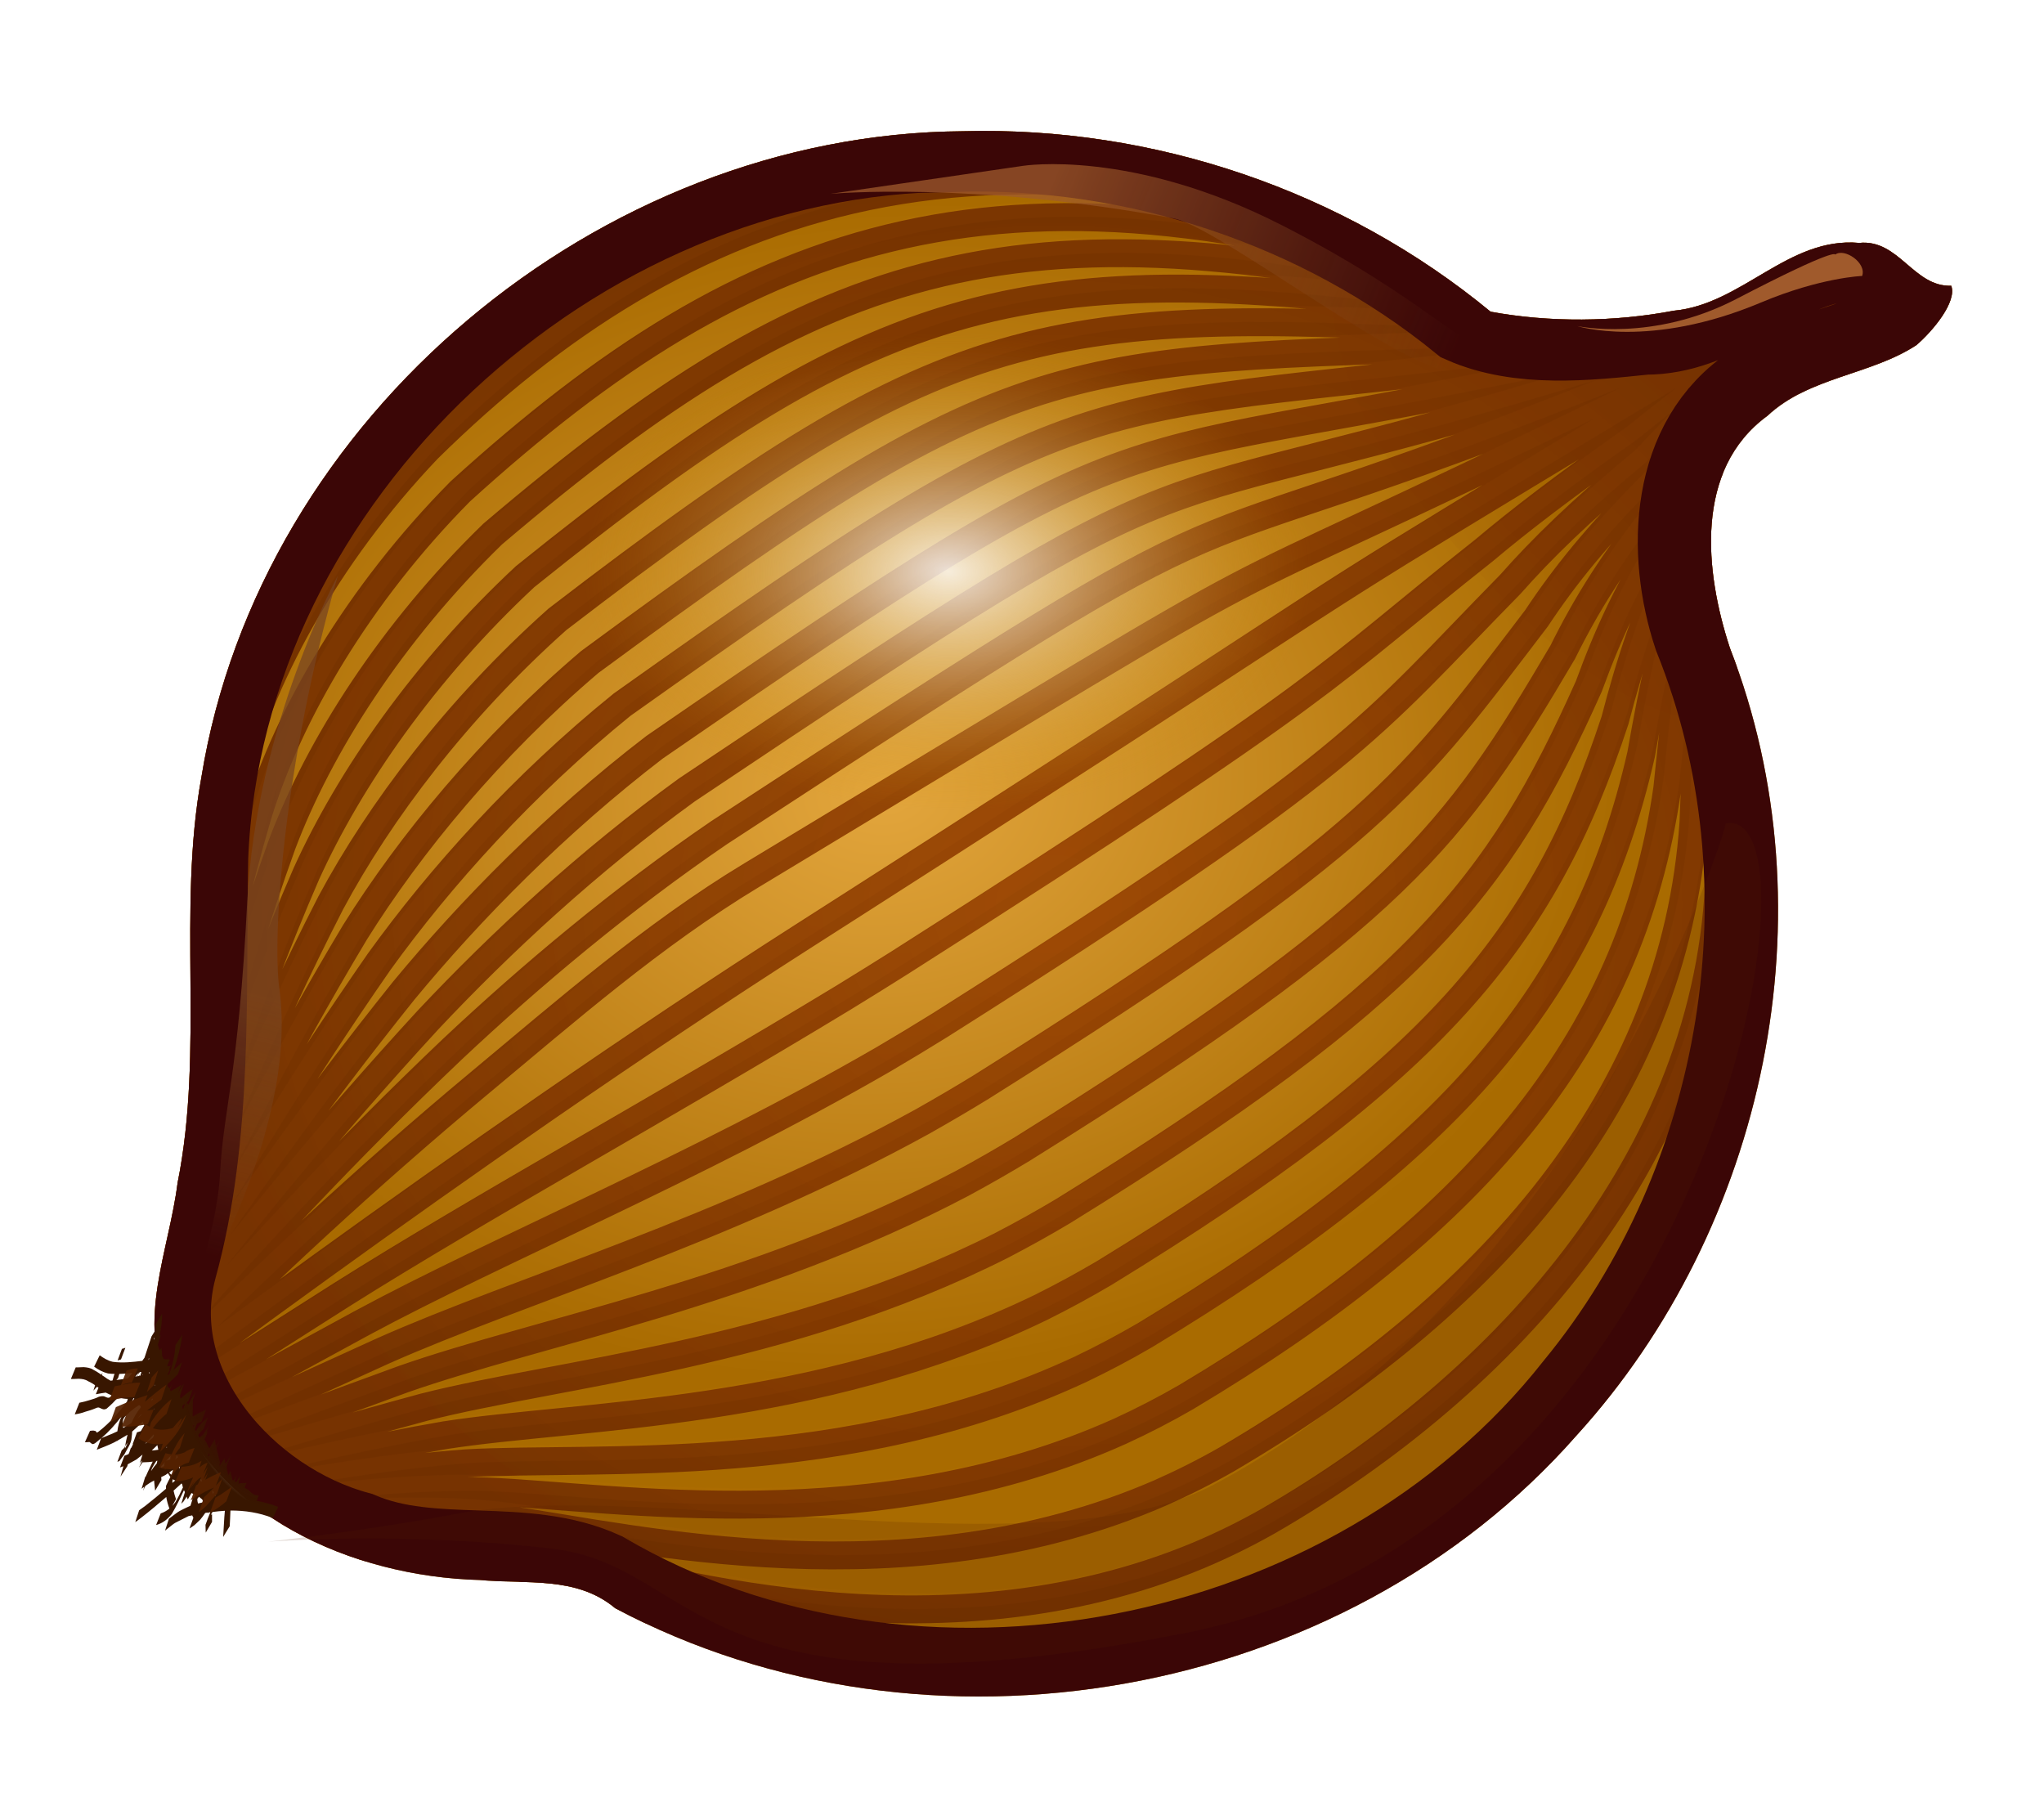 <?xml version="1.0" encoding="UTF-8" standalone="no"?>
<!-- Created with Inkscape (http://www.inkscape.org/) -->

<svg
   xmlns:dc="http://purl.org/dc/elements/1.1/"
   xmlns:cc="http://creativecommons.org/ns#"
   xmlns:rdf="http://www.w3.org/1999/02/22-rdf-syntax-ns#"
   xmlns:svg="http://www.w3.org/2000/svg"
   xmlns="http://www.w3.org/2000/svg"
   xmlns:xlink="http://www.w3.org/1999/xlink"
   xmlns:sodipodi="http://sodipodi.sourceforge.net/DTD/sodipodi-0.dtd"
   xmlns:inkscape="http://www.inkscape.org/namespaces/inkscape"
   width="263.725"
   height="234.78"
   id="svg2"
   sodipodi:version="0.32"
   inkscape:version="0.92.2 (5c3e80d, 2017-08-06)"
   sodipodi:docname="onion.svg"
   inkscape:output_extension="org.inkscape.output.svg.inkscape"
   sodipodi:modified="true"
   version="1.0">
  <sodipodi:namedview
     id="base"
     pagecolor="#ffffff"
     bordercolor="#666666"
     borderopacity="1.0"
     inkscape:pageopacity="0.0"
     inkscape:pageshadow="2"
     inkscape:zoom="2.0231737"
     inkscape:cx="41.410603"
     inkscape:cy="117.38982"
     inkscape:document-units="px"
     inkscape:current-layer="layer1"
     inkscape:window-width="1920"
     inkscape:window-height="1025"
     inkscape:window-x="-8"
     inkscape:window-y="-8"
     inkscape:showpageshadow="false"
     showgrid="false"
     inkscape:window-maximized="1" />
  <defs
     id="defs4">
    <linearGradient
       inkscape:collect="always"
       id="linearGradient13297">
      <stop
         style="stop-color:#784421;stop-opacity:1;"
         offset="0"
         id="stop13299" />
      <stop
         style="stop-color:#784421;stop-opacity:0;"
         offset="1"
         id="stop13301" />
    </linearGradient>
    <linearGradient
       id="linearGradient12320">
      <stop
         style="stop-color:#a05b2c;stop-opacity:1;"
         offset="0"
         id="stop12322" />
      <stop
         style="stop-color:#784421;stop-opacity:0;"
         offset="1"
         id="stop12324" />
    </linearGradient>
    <linearGradient
       id="linearGradient8335">
      <stop
         style="stop-color:#943f00;stop-opacity:0.889;"
         offset="0"
         id="stop8337" />
      <stop
         style="stop-color:#723100;stop-opacity:1;"
         offset="1"
         id="stop8339" />
    </linearGradient>
    <linearGradient
       id="linearGradient8327">
      <stop
         style="stop-color:#e3a63d;stop-opacity:1;"
         offset="0"
         id="stop8329" />
      <stop
         style="stop-color:#a96b00;stop-opacity:1;"
         offset="1"
         id="stop8331" />
    </linearGradient>
    <linearGradient
       id="linearGradient8319">
      <stop
         style="stop-color:#b46b18;stop-opacity:1;"
         offset="0"
         id="stop8321" />
      <stop
         style="stop-color:#875012;stop-opacity:1;"
         offset="1"
         id="stop8323" />
    </linearGradient>
    <linearGradient
       id="linearGradient7344">
      <stop
         style="stop-color:#381600;stop-opacity:0;"
         offset="0"
         id="stop7346" />
      <stop
         style="stop-color:#381600;stop-opacity:1;"
         offset="1"
         id="stop7348" />
    </linearGradient>
    <linearGradient
       id="linearGradient7336">
      <stop
         style="stop-color:#381600;stop-opacity:0.168;"
         offset="0"
         id="stop7338" />
      <stop
         style="stop-color:#381600;stop-opacity:1;"
         offset="1"
         id="stop7340" />
    </linearGradient>
    <linearGradient
       id="linearGradient16983">
      <stop
         style="stop-color:#c87137;stop-opacity:1"
         offset="0"
         id="stop16985" />
      <stop
         style="stop-color:#804000;stop-opacity:1;"
         offset="1"
         id="stop16987" />
    </linearGradient>
    <linearGradient
       id="linearGradient12054">
      <stop
         style="stop-color:#ffffff;stop-opacity:1;"
         offset="0"
         id="stop12056" />
      <stop
         style="stop-color:#c98500;stop-opacity:0;"
         offset="1"
         id="stop12058" />
    </linearGradient>
    <radialGradient
       inkscape:collect="always"
       xlink:href="#linearGradient12054"
       id="radialGradient12060"
       cx="-240.688"
       cy="513.114"
       fx="-240.688"
       fy="513.114"
       r="47.056"
       gradientTransform="matrix(1,3.5993226e-7,-2.3581766e-7,0.655,1.4296527e-4,176.936)"
       gradientUnits="userSpaceOnUse" />
    <filter
       inkscape:collect="always"
       id="filter18945">
      <feGaussianBlur
         inkscape:collect="always"
         stdDeviation="1.212"
         id="feGaussianBlur18947" />
    </filter>
    <filter
       inkscape:collect="always"
       id="filter20002">
      <feGaussianBlur
         inkscape:collect="always"
         stdDeviation="3.282"
         id="feGaussianBlur20004" />
    </filter>
    <filter
       inkscape:collect="always"
       x="-0.097"
       width="1.195"
       y="-0.111"
       height="1.222"
       id="filter20026">
      <feGaussianBlur
         inkscape:collect="always"
         stdDeviation="11.708"
         id="feGaussianBlur20028" />
    </filter>
    <filter
       inkscape:collect="always"
       id="filter21009">
      <feGaussianBlur
         inkscape:collect="always"
         stdDeviation="0.427"
         id="feGaussianBlur21011" />
    </filter>
    <clipPath
       clipPathUnits="userSpaceOnUse"
       id="clipPath21015">
      <path
         id="path21017"
         d="M -239.2,416.416 C -286.029,416.725 -329.891,453.202 -337.437,499.744 C -340.586,517.01 -337.037,534.801 -340.511,552.091 C -341.626,560.922 -345.829,569.835 -341.766,578.555 C -336.071,594.991 -317.982,602.898 -301.546,603.338 C -295.492,603.907 -289.041,602.784 -284.043,606.978 C -243.804,628.347 -190.133,618.935 -160.043,584.721 C -135.56,557.843 -126.964,517.19 -140.225,483.098 C -143.458,473.267 -144.869,460.063 -135.387,453.135 C -129.986,448.089 -122.125,447.9 -116.168,444.01 C -114.031,442.174 -110.915,438.419 -111.668,436.353 C -116.55,436.515 -118.415,430.307 -123.543,430.822 C -132.697,429.998 -138.646,438.757 -147.481,439.572 C -155.157,441.038 -163.495,441.102 -171.106,439.697 C -190.092,424.032 -214.626,415.742 -239.2,416.416 z "
         style="color:#000000;fill:#a85d24;fill-opacity:1;fill-rule:evenodd;stroke:none;stroke-width:0.502;stroke-linecap:round;stroke-linejoin:miter;marker:none;marker-start:none;marker-mid:none;marker-end:none;stroke-miterlimit:4;stroke-dashoffset:0;stroke-opacity:1;visibility:visible;display:inline;overflow:visible;enable-background:accumulate" />
    </clipPath>
    <clipPath
       clipPathUnits="userSpaceOnUse"
       id="clipPath21019">
      <path
         id="path21021"
         d="M -234.348,422.402 C -277.173,422.656 -317.283,452.616 -324.183,490.843 C -327.063,505.024 -323.817,519.636 -326.994,533.837 C -328.014,541.091 -331.857,548.411 -328.142,555.573 C -322.935,569.072 -306.392,575.567 -291.362,575.928 C -285.826,576.395 -279.927,575.474 -275.356,578.918 C -238.559,596.469 -189.478,588.739 -161.962,560.638 C -139.573,538.562 -131.712,505.172 -143.839,477.171 C -146.796,469.097 -148.086,458.251 -139.415,452.561 C -134.476,448.416 -127.287,448.261 -121.84,445.066 C -119.885,443.559 -117.036,440.474 -117.725,438.778 C -122.188,438.91 -123.894,433.812 -128.584,434.235 C -136.954,433.557 -142.394,440.752 -150.474,441.421 C -157.494,442.625 -165.119,442.678 -172.078,441.524 C -189.44,428.657 -211.877,421.849 -234.348,422.402 z "
         style="color:#000000;fill:#a85d24;fill-opacity:1;fill-rule:evenodd;stroke:none;stroke-width:0.502;stroke-linecap:round;stroke-linejoin:miter;marker:none;marker-start:none;marker-mid:none;marker-end:none;stroke-miterlimit:4;stroke-dashoffset:0;stroke-opacity:1;visibility:visible;display:inline;overflow:visible;enable-background:accumulate" />
    </clipPath>
    <clipPath
       clipPathUnits="userSpaceOnUse"
       id="clipPath21023">
      <path
         id="path21025"
         d="M -239.2,416.416 C -286.029,416.725 -329.891,453.202 -337.437,499.744 C -340.586,517.01 -337.037,534.801 -340.511,552.091 C -341.626,560.922 -345.829,569.835 -341.766,578.555 C -336.071,594.991 -317.982,602.898 -301.546,603.338 C -295.492,603.907 -289.041,602.784 -284.043,606.978 C -243.804,628.347 -190.133,618.935 -160.043,584.721 C -135.56,557.843 -126.964,517.19 -140.225,483.098 C -143.458,473.267 -144.869,460.063 -135.387,453.135 C -129.986,448.089 -122.125,447.9 -116.168,444.01 C -114.031,442.174 -110.915,438.419 -111.668,436.353 C -116.55,436.515 -118.415,430.307 -123.543,430.822 C -132.697,429.998 -138.646,438.757 -147.481,439.572 C -155.157,441.038 -163.495,441.102 -171.106,439.697 C -190.092,424.032 -214.626,415.742 -239.2,416.416 z "
         style="color:#000000;fill:#a85d24;fill-opacity:1;fill-rule:evenodd;stroke:none;stroke-width:0.502;stroke-linecap:round;stroke-linejoin:miter;marker:none;marker-start:none;marker-mid:none;marker-end:none;stroke-miterlimit:4;stroke-dashoffset:0;stroke-opacity:1;visibility:visible;display:inline;overflow:visible;enable-background:accumulate" />
    </clipPath>
    <clipPath
       clipPathUnits="userSpaceOnUse"
       id="clipPath21027">
      <path
         id="path21029"
         d="M -251.099,441.296 C -297.929,441.605 -341.79,478.082 -349.336,524.624 C -352.486,541.891 -348.936,559.681 -352.41,576.971 C -353.526,585.802 -357.728,594.715 -353.665,603.435 C -347.971,619.871 -329.881,627.778 -313.445,628.218 C -307.391,628.787 -300.941,627.664 -295.942,631.858 C -255.703,653.227 -202.032,643.816 -171.942,609.601 C -147.459,582.723 -138.863,542.07 -152.124,507.978 C -155.358,498.148 -156.769,484.943 -147.286,478.015 C -141.885,472.969 -134.024,472.78 -128.067,468.89 C -125.93,467.054 -122.814,463.299 -123.567,461.233 C -128.449,461.395 -130.314,455.188 -135.442,455.702 C -144.596,454.878 -150.545,463.637 -159.38,464.452 C -167.057,465.918 -175.394,465.982 -183.005,464.577 C -201.991,448.912 -226.526,440.622 -251.099,441.296 z "
         style="color:#000000;fill:#a85d24;fill-opacity:1;fill-rule:evenodd;stroke:none;stroke-width:0.502;stroke-linecap:round;stroke-linejoin:miter;marker:none;marker-start:none;marker-mid:none;marker-end:none;stroke-miterlimit:4;stroke-dashoffset:0;stroke-opacity:1;visibility:visible;display:inline;overflow:visible;enable-background:accumulate" />
    </clipPath>
    <clipPath
       clipPathUnits="userSpaceOnUse"
       id="clipPath21031">
      <path
         id="path21033"
         d="M -239.2,416.416 C -286.029,416.725 -329.891,453.202 -337.437,499.744 C -340.586,517.01 -337.037,534.801 -340.511,552.091 C -341.626,560.922 -345.829,569.835 -341.766,578.555 C -336.071,594.991 -317.982,602.898 -301.546,603.338 C -295.492,603.907 -289.041,602.784 -284.043,606.978 C -243.804,628.347 -190.133,618.935 -160.043,584.721 C -135.56,557.843 -126.964,517.19 -140.225,483.098 C -143.458,473.267 -144.869,460.063 -135.387,453.135 C -129.986,448.089 -122.125,447.9 -116.168,444.01 C -114.031,442.174 -110.915,438.419 -111.668,436.353 C -116.55,436.515 -118.415,430.307 -123.543,430.822 C -132.697,429.998 -138.646,438.757 -147.481,439.572 C -155.157,441.038 -163.495,441.102 -171.106,439.697 C -190.092,424.032 -214.626,415.742 -239.2,416.416 z "
         style="color:#000000;fill:#a85d24;fill-opacity:1;fill-rule:evenodd;stroke:none;stroke-width:0.502;stroke-linecap:round;stroke-linejoin:miter;marker:none;marker-start:none;marker-mid:none;marker-end:none;stroke-miterlimit:4;stroke-dashoffset:0;stroke-opacity:1;visibility:visible;display:inline;overflow:visible;enable-background:accumulate" />
    </clipPath>
    <clipPath
       clipPathUnits="userSpaceOnUse"
       id="clipPath21035">
      <path
         id="path21037"
         d="M -239.2,416.416 C -286.029,416.725 -329.891,453.202 -337.437,499.744 C -340.586,517.01 -337.037,534.801 -340.511,552.091 C -341.626,560.922 -345.829,569.835 -341.766,578.555 C -336.071,594.991 -317.982,602.898 -301.546,603.338 C -295.492,603.907 -289.041,602.784 -284.043,606.978 C -243.804,628.347 -190.133,618.935 -160.043,584.721 C -135.56,557.843 -126.964,517.19 -140.225,483.098 C -143.458,473.267 -144.869,460.063 -135.387,453.135 C -129.986,448.089 -122.125,447.9 -116.168,444.01 C -114.031,442.174 -110.915,438.419 -111.668,436.353 C -116.55,436.515 -118.415,430.307 -123.543,430.822 C -132.697,429.998 -138.646,438.757 -147.481,439.572 C -155.157,441.038 -163.495,441.102 -171.106,439.697 C -190.092,424.032 -214.626,415.742 -239.2,416.416 z "
         style="color:#000000;fill:#a85d24;fill-opacity:1;fill-rule:evenodd;stroke:none;stroke-width:0.502;stroke-linecap:round;stroke-linejoin:miter;marker:none;marker-start:none;marker-mid:none;marker-end:none;stroke-miterlimit:4;stroke-dashoffset:0;stroke-opacity:1;visibility:visible;display:inline;overflow:visible;enable-background:accumulate" />
    </clipPath>
    <clipPath
       clipPathUnits="userSpaceOnUse"
       id="clipPath21039">
      <path
         id="path21041"
         d="M -239.2,416.416 C -286.029,416.725 -329.891,453.202 -337.437,499.744 C -340.586,517.01 -337.037,534.801 -340.511,552.091 C -341.626,560.922 -345.829,569.835 -341.766,578.555 C -336.071,594.991 -317.982,602.898 -301.546,603.338 C -295.492,603.907 -289.041,602.784 -284.043,606.978 C -243.804,628.347 -190.133,618.935 -160.043,584.721 C -135.56,557.843 -126.964,517.19 -140.225,483.098 C -143.458,473.267 -144.869,460.063 -135.387,453.135 C -129.986,448.089 -122.125,447.9 -116.168,444.01 C -114.031,442.174 -110.915,438.419 -111.668,436.353 C -116.55,436.515 -118.415,430.307 -123.543,430.822 C -132.697,429.998 -138.646,438.757 -147.481,439.572 C -155.157,441.038 -163.495,441.102 -171.106,439.697 C -190.092,424.032 -214.626,415.742 -239.2,416.416 z "
         style="color:#000000;fill:#a85d24;fill-opacity:1;fill-rule:evenodd;stroke:none;stroke-width:0.502;stroke-linecap:round;stroke-linejoin:miter;marker:none;marker-start:none;marker-mid:none;marker-end:none;stroke-miterlimit:4;stroke-dashoffset:0;stroke-opacity:1;visibility:visible;display:inline;overflow:visible;enable-background:accumulate" />
    </clipPath>
    <radialGradient
       inkscape:collect="always"
       xlink:href="#linearGradient7344"
       id="radialGradient7342"
       cx="-334.996"
       cy="595.736"
       fx="-334.996"
       fy="595.736"
       r="13.375"
       gradientTransform="matrix(0.372,-0.202,0.395,0.728,-2.811,-269.821)"
       gradientUnits="userSpaceOnUse" />
    <radialGradient
       inkscape:collect="always"
       xlink:href="#linearGradient8327"
       id="radialGradient8333"
       cx="-247.038"
       cy="498.892"
       fx="-247.038"
       fy="498.892"
       r="115.973"
       gradientTransform="matrix(0.821,-0.104,0.082,0.647,-87.207,152.907)"
       gradientUnits="userSpaceOnUse" />
    <radialGradient
       inkscape:collect="always"
       xlink:href="#linearGradient8335"
       id="radialGradient8341"
       cx="-227.527"
       cy="516.256"
       fx="-227.527"
       fy="516.256"
       r="115.973"
       gradientTransform="matrix(1,0,0,0.861,0,71.647)"
       gradientUnits="userSpaceOnUse" />
    <filter
       inkscape:collect="always"
       id="filter11253">
      <feGaussianBlur
         inkscape:collect="always"
         stdDeviation="0.045"
         id="feGaussianBlur11255" />
    </filter>
    <filter
       inkscape:collect="always"
       x="-0.213"
       width="1.426"
       y="-0.044"
       height="1.088"
       id="filter12312">
      <feGaussianBlur
         inkscape:collect="always"
         stdDeviation="2.113"
         id="feGaussianBlur12314" />
    </filter>
    <linearGradient
       inkscape:collect="always"
       xlink:href="#linearGradient12320"
       id="linearGradient12326"
       x1="-227.822"
       y1="423.138"
       x2="-175.387"
       y2="444.384"
       gradientUnits="userSpaceOnUse"
       gradientTransform="translate(440.614,-352.169)" />
    <linearGradient
       inkscape:collect="always"
       xlink:href="#linearGradient13297"
       id="linearGradient13303"
       x1="-330.885"
       y1="527.557"
       x2="-339.704"
       y2="560.555"
       gradientUnits="userSpaceOnUse"
       gradientTransform="translate(440.614,-352.169)" />
  </defs>
  <g
     inkscape:label="Ebene 1"
     id="layer1"
     inkscape:groupmode="layer"
     transform="translate(-77.188,-47.312)">
    <g
       id="g930">
      <path
         transform="translate(440.614,-352.169)"
         clip-path="url(#clipPath21039)"
         id="path4216"
         d="m -237.625,411.844 c -58.762,-10e-6 -106.438,47.061 -106.438,105.031 -2e-5,3.773 0.2,7.486 0.594,11.156 -0.441,6.281 -1.059,14.306 -1.75,21.562 -1.017,10.681 -7.606,17.787 0.25,33.219 1.008,1.98 2.256,4.096 3.781,6.375 6.581,9.832 18.92,14.329 29.25,16.625 7.499,1.666 13.182,0.636 20.125,1.469 15.876,9.286 34.405,14.594 54.188,14.594 58.762,-2e-5 106.469,-47.03 106.469,-105 -2e-5,-13.518 -2.622,-26.441 -7.344,-38.312 -0.706,-3.783 -1.281,-7.803 -1.281,-11.031 -2e-5,-8.608 6.892,-14.361 15.5,-16.656 8.608,-2.296 11.483,-4.591 15.5,-12.625 4.017,-8.034 -4.594,-6.312 -4.594,-6.312 0,-10e-6 -0.09,-0.08 -0.25,-0.25 -1.531,-1.628 -10.175,-9.899 -22.125,-2.625 -13.199,8.034 -17.792,6.906 -29.844,6.906 -1.6,-2e-5 -3.121,-0.129 -4.562,-0.312 -18.368,-14.868 -41.872,-23.812 -67.469,-23.812 z"
         style="color:#000000;display:inline;overflow:visible;visibility:visible;fill:url(#radialGradient8333);fill-opacity:1;fill-rule:evenodd;stroke:none;stroke-width:0.502;stroke-linecap:round;stroke-linejoin:miter;stroke-miterlimit:4;stroke-dashoffset:0;stroke-opacity:1;marker:none;marker-start:none;marker-mid:none;marker-end:none;enable-background:accumulate"
         inkscape:connector-curvature="0" />
      <path
         transform="translate(440.614,-352.169)"
         clip-path="url(#clipPath21035)"
         id="path4226"
         style="fill:none;fill-opacity:1;fill-rule:evenodd;stroke:url(#radialGradient8341);stroke-width:3.6;stroke-linecap:butt;stroke-linejoin:miter;stroke-miterlimit:4;stroke-dasharray:none;stroke-opacity:1;filter:url(#filter20002)"
         d="m -353.916,588.693 c 0,0 22.248,-24.423 52.483,-49.587 10.925,-9.092 22.268,-19.028 34.979,-26.7 81.918,-49.445 47.459,-29.367 112.73,-61.224 1.15,-0.561 2.281,-1.113 3.392,-1.655 54.951,-26.813 62.691,-30.414 62.691,-30.414 M -353.894,587.724 c 1.997,-2.012 20.661,-26.097 48.836,-52.877 10.156,-9.54 21.848,-19.359 34.429,-27.943 76.961,-50.31 50.051,-31.237 115.069,-57.166 1.163,-0.448 2.309,-0.884 3.437,-1.311 52.556,-23.981 61.855,-28.661 63.357,-30.728 M -353.871,586.754 c 3.994,-4.024 19.559,-27.285 45.674,-55.681 9.388,-9.988 20.741,-20.5 33.393,-29.673 72.004,-48.26 52.644,-33.107 117.409,-53.107 1.176,-0.334 2.336,-0.656 3.483,-0.966 50.161,-21.15 61.019,-26.907 64.022,-31.041 m -263.958,169.498 c 5.991,-6.036 18.457,-28.473 42.512,-58.485 8.62,-10.436 19.633,-21.641 32.358,-31.402 67.047,-46.209 55.236,-34.978 119.748,-49.049 1.189,-0.22 2.364,-0.427 3.528,-0.621 47.767,-18.319 60.183,-25.153 64.688,-31.354 M -353.827,584.816 c 7.988,-8.049 17.355,-29.661 39.35,-61.289 7.851,-10.884 18.526,-22.782 31.322,-33.132 62.09,-44.159 57.829,-36.848 122.087,-44.991 1.201,-0.107 2.392,-0.199 3.573,-0.277 45.372,-15.488 59.347,-23.399 65.354,-31.667 M -353.804,583.846 c 9.985,-10.061 16.253,-30.849 36.188,-64.093 7.083,-11.332 17.419,-23.923 30.286,-34.861 57.133,-42.109 60.422,-38.718 124.427,-40.932 1.214,0.007 2.42,0.03 3.619,0.068 42.978,-12.656 58.511,-21.645 66.019,-31.98 M -353.782,582.877 c 11.982,-12.073 15.151,-32.037 33.026,-66.897 6.315,-11.779 16.311,-25.063 29.25,-36.59 52.176,-40.059 63.014,-40.588 126.766,-36.874 1.227,0.121 2.448,0.258 3.664,0.413 40.583,-9.825 57.675,-19.891 66.685,-32.293 M -353.759,581.907 c 13.979,-14.085 14.049,-33.226 29.864,-69.701 5.546,-12.227 15.204,-26.204 28.214,-38.32 47.219,-38.009 65.607,-42.458 129.106,-32.816 1.24,0.234 2.476,0.487 3.709,0.757 38.188,-6.994 56.839,-18.137 67.351,-32.606 m -258.221,171.715 c 15.976,-16.097 12.947,-34.414 26.702,-72.505 4.778,-12.675 14.097,-27.345 27.178,-40.049 42.262,-35.959 68.199,-44.328 131.445,-28.757 1.253,0.348 2.504,0.715 3.754,1.102 35.794,-4.162 56.003,-16.384 68.016,-32.919 M -353.715,579.968 c 17.973,-18.109 11.845,-35.602 23.54,-75.309 4.01,-13.123 12.989,-28.486 26.142,-41.778 37.305,-33.908 70.792,-46.199 133.785,-24.699 1.265,0.462 2.532,0.944 3.8,1.447 33.399,-1.331 55.168,-14.63 68.682,-33.233 M -353.692,578.999 c 19.97,-20.121 10.743,-36.79 20.378,-78.113 3.241,-13.571 11.882,-29.627 25.106,-43.508 32.348,-31.858 73.385,-48.069 136.124,-20.641 1.278,0.575 2.56,1.173 3.845,1.792 31.005,1.5 54.332,-12.876 69.347,-33.546 M -353.67,578.03 c 21.966,-22.133 9.642,-37.978 17.216,-80.917 2.473,-14.019 10.775,-30.768 24.07,-45.237 27.391,-29.808 75.977,-49.939 138.464,-16.582 1.291,0.689 2.588,1.401 3.89,2.136 28.61,4.331 53.496,-11.122 70.013,-33.859 m -244.668,196.298 c 0,0 34.013,-3.401 51.992,2.915 16.544,5.813 54.107,19.516 89.117,5.319 3.036,-1.231 6.053,-2.672 9.036,-4.347 27.697,-15.549 58.587,-48.994 56.365,-89.406 -0.633,-11.362 -1.883,-20.933 -3.001,-28.96 -2.461,-17.665 -4.283,-27.859 2.515,-33.236 10.382,-8.211 51.02,-13.12 51.506,-11.662 M -345.788,598.853 c 0,0 32.222,-4.09 50.431,0.306 16.663,4.112 52.863,15.133 86.684,0.951 2.981,-1.26 5.935,-2.706 8.85,-4.358 30.642,-17.633 58.182,-47.764 58.273,-85.789 -0.111,-10.613 -0.653,-19.672 -0.855,-27.462 -1.366,-16.585 -2.278,-26.29 4.537,-31.542 12.469,-9.203 49.962,-13.736 50.404,-12.41 M -346.893,597.837 c 0,0 30.43,-4.778 48.87,-2.303 16.783,2.411 51.619,10.749 84.252,-3.416 2.925,-1.289 5.817,-2.739 8.664,-4.37 33.587,-19.716 57.776,-46.534 60.181,-82.172 0.412,-9.863 0.577,-18.412 1.291,-25.963 -0.271,-15.505 -0.274,-24.72 6.559,-29.848 14.555,-10.194 48.904,-14.352 49.302,-13.159 M -347.997,596.821 c 0,0 28.638,-5.466 47.309,-4.913 16.902,0.71 50.375,6.365 81.819,-7.784 2.87,-1.318 5.699,-2.773 8.478,-4.381 36.532,-21.8 57.371,-45.304 62.089,-78.555 0.935,-9.114 1.806,-17.151 3.438,-24.465 0.823,-14.424 1.731,-23.151 8.58,-28.154 16.642,-11.186 47.847,-14.968 48.2,-13.908 M -349.101,595.805 c 0,0 26.847,-6.154 45.749,-7.522 17.022,-0.991 49.131,1.981 79.386,-12.152 2.814,-1.347 5.581,-2.806 8.293,-4.393 39.478,-23.884 56.966,-44.073 63.997,-74.938 1.457,-8.364 3.036,-15.891 5.584,-22.966 1.918,-13.344 3.735,-21.581 10.602,-26.46 18.728,-12.178 46.789,-15.584 47.099,-14.656 M -350.206,594.789 c 0,0 25.055,-6.843 44.188,-10.132 17.142,-2.691 47.887,-2.402 76.954,-16.519 2.759,-1.376 5.463,-2.84 8.107,-4.404 42.423,-25.967 56.561,-42.843 65.906,-71.321 1.98,-7.615 4.266,-14.63 7.731,-21.468 3.012,-12.264 5.74,-20.012 12.624,-24.766 20.814,-13.169 45.732,-16.2 45.997,-15.405 M -351.31,593.773 c 0,0 23.264,-7.531 42.627,-12.741 17.261,-4.392 46.644,-6.786 74.521,-20.887 2.703,-1.405 5.345,-2.873 7.921,-4.415 45.368,-28.051 56.156,-41.613 67.814,-67.704 2.502,-6.865 5.496,-13.37 9.877,-19.969 4.107,-11.183 7.744,-18.442 14.645,-23.072 22.901,-14.161 44.674,-16.817 44.895,-16.154 M -352.414,592.757 c 0,0 21.472,-8.219 41.066,-15.351 17.381,-6.093 45.4,-11.17 72.088,-25.254 2.648,-1.434 5.227,-2.906 7.735,-4.427 48.313,-30.135 55.751,-40.383 69.722,-64.087 3.025,-6.116 6.726,-12.11 12.023,-18.471 5.202,-10.103 9.748,-16.873 16.667,-21.378 24.987,-15.152 43.616,-17.433 43.793,-16.902 M -353.519,591.741 c 0,0 19.68,-8.907 39.505,-17.96 17.5,-7.794 44.156,-15.553 69.656,-29.622 2.592,-1.463 5.109,-2.94 7.549,-4.438 51.259,-32.218 55.345,-39.153 71.63,-60.47 3.547,-5.366 7.956,-10.849 14.17,-16.972 6.296,-9.022 11.753,-15.303 18.688,-19.684 27.074,-16.144 42.559,-18.049 42.691,-17.651 M -354.623,590.725 c 0,0 17.889,-9.596 37.945,-20.569 17.62,-9.495 42.912,-19.937 67.223,-33.989 2.537,-1.492 4.991,-2.973 7.364,-4.45 54.204,-34.302 54.94,-37.922 73.538,-56.853 4.07,-4.617 9.185,-9.589 16.316,-15.474 7.391,-7.942 13.757,-13.734 20.71,-17.99 29.16,-17.136 41.501,-18.665 41.59,-18.399 M -355.727,589.709 c 0,0 16.097,-10.284 36.384,-23.179 17.739,-11.195 41.668,-24.321 64.79,-38.357 2.481,-1.521 4.873,-3.007 7.178,-4.461 57.149,-36.386 54.535,-36.692 75.446,-53.236 4.592,-3.867 10.415,-8.328 18.462,-13.976 8.486,-6.862 15.762,-12.164 22.732,-16.296 31.246,-18.127 40.444,-19.281 40.488,-19.148 M -356.832,588.693 c 0,0 14.306,-10.972 34.823,-25.788 17.859,-12.896 40.424,-28.705 62.358,-42.724 2.426,-1.55 4.755,-3.04 6.992,-4.473 60.094,-38.47 54.13,-35.462 77.354,-49.619 5.115,-3.118 11.645,-7.068 20.609,-12.477 9.58,-5.781 17.766,-10.595 24.753,-14.602 33.333,-19.119 39.386,-19.897 39.386,-19.897"
         sodipodi:nodetypes="cssssccccccccccccccccccccccccccccccccccccccccccccccccccccccccccccccssscccssscssccccccccccccccccccccccccccccccccccccccccccccccccccccccccccccccccccccccccccccccccccssssssc"
         inkscape:connector-curvature="0" />
      <path
         transform="translate(440.614,-352.169)"
         clip-path="url(#clipPath21031)"
         sodipodi:nodetypes="cssssccccccccccccccccccccccccccccccccccccccccccccccccccccccccccccccssscccssscssccccccccccccccccccccccccccccccccccccccccccccccccccccccccccccccccccccccccccccccccccssssssc"
         d="m -353.375,587.612 c 0,0 22.248,-24.423 52.483,-49.587 10.925,-9.092 22.268,-19.028 34.979,-26.7 81.918,-49.445 47.459,-29.367 112.73,-61.224 1.15,-0.561 2.281,-1.113 3.392,-1.655 54.951,-26.813 62.691,-30.414 62.691,-30.414 M -353.353,586.642 c 1.997,-2.012 20.661,-26.097 48.836,-52.877 10.156,-9.54 21.848,-19.359 34.429,-27.943 76.961,-50.31 50.051,-31.237 115.069,-57.166 1.163,-0.448 2.309,-0.884 3.437,-1.311 52.556,-23.981 61.855,-28.661 63.357,-30.728 M -353.331,585.673 c 3.994,-4.024 19.559,-27.285 45.674,-55.681 9.388,-9.988 20.741,-20.5 33.393,-29.673 72.004,-48.26 52.644,-33.107 117.409,-53.107 1.176,-0.334 2.336,-0.656 3.483,-0.966 50.161,-21.15 61.019,-26.907 64.022,-31.041 m -263.958,169.498 c 5.991,-6.036 18.457,-28.473 42.512,-58.485 8.62,-10.436 19.633,-21.641 32.358,-31.402 67.047,-46.209 55.236,-34.978 119.748,-49.049 1.189,-0.22 2.364,-0.427 3.528,-0.621 47.767,-18.319 60.183,-25.153 64.688,-31.354 M -353.286,583.734 c 7.988,-8.049 17.355,-29.661 39.35,-61.289 7.851,-10.884 18.526,-22.782 31.322,-33.132 62.09,-44.159 57.829,-36.848 122.087,-44.991 1.201,-0.107 2.392,-0.199 3.573,-0.277 45.372,-15.488 59.347,-23.399 65.354,-31.667 M -353.263,582.764 c 9.985,-10.061 16.253,-30.849 36.188,-64.093 7.083,-11.332 17.419,-23.923 30.286,-34.861 57.133,-42.109 60.422,-38.718 124.427,-40.932 1.214,0.007 2.42,0.03 3.618,0.068 42.978,-12.656 58.511,-21.645 66.019,-31.98 M -353.241,581.795 c 11.982,-12.073 15.151,-32.037 33.026,-66.897 6.315,-11.779 16.311,-25.063 29.25,-36.59 52.176,-40.059 63.014,-40.588 126.766,-36.874 1.227,0.121 2.448,0.258 3.664,0.413 40.583,-9.825 57.675,-19.891 66.685,-32.293 M -353.219,580.826 c 13.979,-14.085 14.049,-33.226 29.864,-69.701 5.546,-12.227 15.204,-26.204 28.214,-38.32 47.219,-38.009 65.607,-42.458 129.106,-32.816 1.24,0.234 2.476,0.487 3.709,0.757 38.188,-6.994 56.839,-18.137 67.351,-32.606 m -258.221,171.715 c 15.976,-16.097 12.947,-34.414 26.702,-72.505 4.778,-12.675 14.097,-27.345 27.178,-40.049 42.262,-35.959 68.199,-44.328 131.445,-28.757 1.253,0.348 2.504,0.715 3.754,1.102 35.794,-4.162 56.003,-16.384 68.016,-32.919 M -353.174,578.887 c 17.973,-18.109 11.845,-35.602 23.54,-75.309 4.01,-13.123 12.989,-28.486 26.142,-41.778 37.305,-33.908 70.792,-46.199 133.785,-24.699 1.265,0.462 2.532,0.944 3.8,1.447 33.399,-1.331 55.168,-14.63 68.682,-33.233 M -353.151,577.917 c 19.97,-20.121 10.743,-36.79 20.378,-78.113 3.241,-13.571 11.882,-29.627 25.106,-43.508 32.348,-31.858 73.385,-48.069 136.124,-20.641 1.278,0.575 2.56,1.173 3.845,1.792 31.004,1.5 54.332,-12.876 69.347,-33.546 M -353.129,576.948 c 21.966,-22.133 9.642,-37.978 17.216,-80.917 2.473,-14.019 10.775,-30.768 24.07,-45.237 27.391,-29.808 75.977,-49.939 138.464,-16.582 1.291,0.689 2.588,1.401 3.89,2.136 28.61,4.331 53.496,-11.122 70.013,-33.859 M -344.143,598.787 c 0,0 34.013,-3.401 51.992,2.915 16.544,5.813 54.107,19.516 89.117,5.319 3.036,-1.231 6.053,-2.672 9.036,-4.347 27.697,-15.549 58.587,-48.994 56.365,-89.406 -0.633,-11.362 -1.883,-20.933 -3.001,-28.96 -2.461,-17.665 -4.283,-27.859 2.515,-33.236 10.382,-8.211 51.02,-13.12 51.506,-11.662 M -345.248,597.771 c 0,0 32.222,-4.09 50.431,0.306 16.663,4.112 52.863,15.133 86.684,0.951 2.981,-1.26 5.935,-2.706 8.85,-4.358 30.642,-17.633 58.182,-47.764 58.273,-85.789 -0.111,-10.613 -0.653,-19.672 -0.855,-27.462 -1.366,-16.585 -2.278,-26.29 4.537,-31.542 12.469,-9.203 49.962,-13.736 50.404,-12.41 M -346.352,596.755 c 0,0 30.43,-4.778 48.87,-2.303 16.783,2.411 51.619,10.749 84.252,-3.416 2.925,-1.289 5.817,-2.739 8.664,-4.37 33.587,-19.716 57.776,-46.534 60.181,-82.172 0.412,-9.863 0.577,-18.412 1.291,-25.963 -0.271,-15.505 -0.274,-24.72 6.559,-29.848 14.555,-10.194 48.904,-14.352 49.302,-13.159 M -347.456,595.739 c 0,0 28.638,-5.466 47.309,-4.913 16.902,0.71 50.375,6.365 81.819,-7.784 2.87,-1.318 5.699,-2.773 8.478,-4.381 36.532,-21.8 57.371,-45.304 62.089,-78.555 0.935,-9.114 1.806,-17.151 3.438,-24.465 0.823,-14.424 1.731,-23.151 8.58,-28.154 16.642,-11.186 47.847,-14.968 48.2,-13.908 M -348.561,594.723 c 0,0 26.847,-6.154 45.749,-7.522 17.022,-0.991 49.131,1.981 79.386,-12.152 2.814,-1.347 5.581,-2.806 8.293,-4.393 39.478,-23.884 56.966,-44.073 63.997,-74.938 1.457,-8.364 3.036,-15.891 5.584,-22.966 1.918,-13.344 3.735,-21.581 10.602,-26.46 18.728,-12.178 46.789,-15.584 47.099,-14.656 M -349.665,593.707 c 0,0 25.055,-6.843 44.188,-10.132 17.142,-2.691 47.887,-2.402 76.954,-16.519 2.759,-1.376 5.463,-2.84 8.107,-4.404 42.423,-25.967 56.561,-42.843 65.906,-71.321 1.98,-7.615 4.266,-14.63 7.731,-21.468 3.012,-12.264 5.74,-20.012 12.624,-24.766 20.814,-13.169 45.732,-16.2 45.997,-15.405 M -350.769,592.691 c 0,0 23.264,-7.531 42.627,-12.741 17.261,-4.392 46.644,-6.786 74.521,-20.887 2.703,-1.405 5.345,-2.873 7.921,-4.415 45.368,-28.051 56.156,-41.613 67.814,-67.704 2.502,-6.865 5.496,-13.37 9.877,-19.969 4.107,-11.183 7.744,-18.442 14.645,-23.072 22.901,-14.161 44.674,-16.817 44.895,-16.154 M -351.874,591.675 c 0,0 21.472,-8.219 41.066,-15.351 17.381,-6.093 45.4,-11.17 72.088,-25.254 2.648,-1.434 5.227,-2.906 7.735,-4.427 48.313,-30.135 55.751,-40.383 69.722,-64.087 3.025,-6.116 6.726,-12.11 12.023,-18.471 5.202,-10.103 9.748,-16.873 16.667,-21.378 24.987,-15.152 43.616,-17.433 43.793,-16.902 M -352.978,590.659 c 0,0 19.68,-8.907 39.505,-17.96 17.5,-7.794 44.156,-15.553 69.656,-29.622 2.592,-1.463 5.109,-2.94 7.549,-4.438 51.259,-32.218 55.345,-39.153 71.63,-60.47 3.547,-5.366 7.956,-10.849 14.17,-16.972 6.296,-9.022 11.753,-15.303 18.688,-19.684 27.074,-16.144 42.559,-18.049 42.691,-17.651 M -354.082,589.643 c 0,0 17.889,-9.596 37.945,-20.569 17.62,-9.495 42.912,-19.937 67.223,-33.989 2.537,-1.492 4.991,-2.973 7.364,-4.45 54.204,-34.302 54.94,-37.922 73.538,-56.853 4.07,-4.617 9.185,-9.589 16.316,-15.474 7.391,-7.942 13.757,-13.734 20.71,-17.99 29.16,-17.136 41.501,-18.665 41.59,-18.399 M -355.187,588.628 c 0,0 16.097,-10.284 36.384,-23.179 17.739,-11.195 41.668,-24.321 64.79,-38.357 2.481,-1.521 4.873,-3.007 7.178,-4.461 57.149,-36.386 54.535,-36.692 75.446,-53.236 4.592,-3.867 10.415,-8.328 18.462,-13.976 8.486,-6.862 15.762,-12.164 22.732,-16.296 31.246,-18.127 40.444,-19.281 40.488,-19.148 M -356.291,587.612 c 0,0 14.306,-10.972 34.823,-25.788 17.859,-12.896 40.424,-28.705 62.358,-42.724 2.426,-1.55 4.755,-3.04 6.992,-4.473 60.094,-38.47 54.13,-35.462 77.354,-49.619 5.115,-3.118 11.645,-7.068 20.609,-12.477 9.58,-5.781 17.766,-10.595 24.753,-14.602 33.333,-19.119 39.386,-19.897 39.386,-19.897"
         style="opacity:0.192;fill:none;fill-opacity:1;fill-rule:evenodd;stroke:#ee8128;stroke-width:2.1;stroke-linecap:butt;stroke-linejoin:miter;stroke-miterlimit:4;stroke-dasharray:none;stroke-opacity:1;filter:url(#filter18945)"
         id="path3214"
         inkscape:connector-curvature="0" />
      <ellipse
         clip-path="url(#clipPath21027)"
         transform="translate(440.226,-391.97)"
         id="path11083"
         style="color:#000000;display:inline;overflow:visible;visibility:visible;opacity:0.838;fill:url(#radialGradient12060);fill-opacity:1;fill-rule:evenodd;stroke:none;stroke-width:2.1;stroke-linecap:round;stroke-linejoin:miter;stroke-miterlimit:4;stroke-dasharray:none;stroke-dashoffset:0;stroke-opacity:1;marker:none;marker-start:none;marker-mid:none;marker-end:none;enable-background:accumulate"
         cx="-240.688"
         cy="513.114"
         rx="47.056"
         ry="34.616" />
      <path
         transform="translate(440.614,-352.169)"
         clip-path="url(#clipPath21023)"
         id="path20030"
         d="m -345.616,496.347 c 0,0 5.95,36.779 -1.082,48.138 -7.031,11.358 -1.082,38.943 -1.082,38.943 0,0 24.339,23.257 38.402,25.421 14.063,2.163 50.842,17.849 50.842,17.849 0,0 -13.522,-18.39 -37.32,-36.238 -23.798,-17.849 -26.503,-30.289 -30.289,-40.565 -3.786,-10.277 -9.736,-8.654 -11.899,-19.471 -2.163,-10.817 -7.031,-34.075 -7.572,-34.075 z"
         style="opacity:0.188;fill:#7d2900;fill-opacity:1;fill-rule:evenodd;stroke:none;stroke-width:1px;stroke-linecap:butt;stroke-linejoin:miter;stroke-opacity:1;filter:url(#filter21009)"
         inkscape:connector-curvature="0" />
      <path
         clip-path="url(#clipPath21019)"
         sodipodi:nodetypes="csscccc"
         transform="matrix(1.094,0,0,1.218,457.681,-450.039)"
         id="path21013"
         d="m -187.682,422.248 c 0,0 -10.583,18.003 5.704,37.378 18.672,22.213 32.698,26.986 41.352,24.822 8.654,-2.163 25.962,-11.899 25.962,-11.899 l 18.93,-25.962 -19.471,-26.503 z"
         style="color:#000000;display:inline;overflow:visible;visibility:visible;opacity:0.188;fill:#7d2900;fill-opacity:1;fill-rule:evenodd;stroke:none;stroke-width:1px;stroke-linecap:butt;stroke-linejoin:miter;stroke-miterlimit:4;stroke-dasharray:none;stroke-dashoffset:0;stroke-opacity:1;marker:none;marker-start:none;marker-mid:none;marker-end:none;filter:url(#filter21009);enable-background:accumulate"
         inkscape:connector-curvature="0" />
      <path
         transform="translate(440.614,-352.169)"
         clip-path="url(#clipPath21015)"
         id="path13031"
         d="m -240.25,417.875 c -49.472,0.062 -95.564,42.407 -97.499,92.248 -0.35,17.626 0.683,35.693 -4.034,52.734 -4.252,16.105 9.412,31.393 24.314,35.393 9.899,4.241 21.551,0.642 31.375,5.094 40.451,23.695 97.629,12.707 126.781,-24.312 22.064,-26.829 28.507,-65.614 15.531,-97.781 -3.53,-10.536 -3.021,-24.515 7.188,-31.188 6.377,-5.5 17.661,-4.311 21.562,-12.562 -4.404,-1.518 -7.278,-6.984 -12.625,-5.125 -8.298,1.994 -14.594,9.134 -23.531,9.094 -7.538,0.791 -16.067,1.693 -23.03,-1.376 -18.417,-14.964 -42.317,-22.876 -66.033,-22.217 z"
         style="color:#000000;display:inline;overflow:visible;visibility:visible;fill:none;fill-opacity:1;fill-rule:evenodd;stroke:#3b0606;stroke-width:12.702;stroke-linecap:round;stroke-linejoin:miter;stroke-miterlimit:4;stroke-dasharray:none;stroke-dashoffset:0;stroke-opacity:1;marker:none;marker-start:none;marker-mid:none;marker-end:none;filter:url(#filter20026);enable-background:accumulate"
         inkscape:connector-curvature="0" />
      <path
         id="path3187"
         d="m 98.114,216.799 -0.844,1.375 c -0.005,0.275 -0.039,0.541 -0.062,0.812 l -0.469,0.75 c -0.294,0.918 -0.616,1.834 -0.906,2.75 -0.084,0.115 -0.165,0.23 -0.25,0.344 -0.014,0.017 -0.017,0.045 -0.031,0.062 -1.263,0.154 -2.531,0.299 -3.812,0.125 -0.637,-0.153 -1.169,-0.464 -1.688,-0.844 l -0.719,1.469 c 0.543,0.391 1.12,0.713 1.781,0.875 0.3,0.043 0.578,0.052 0.875,0.062 -0.022,0.024 -0.041,0.069 -0.062,0.094 l -0.219,0.75 c -0.082,0.013 -0.168,0.018 -0.25,0.031 -0.142,-0.082 -0.296,-0.159 -0.438,-0.25 -0.215,-0.179 -0.457,-0.311 -0.688,-0.469 l 0.094,-0.281 c -0.064,0.071 -0.123,0.148 -0.188,0.219 -0.074,-0.051 -0.145,-0.105 -0.219,-0.156 -0.248,-0.173 -0.512,-0.331 -0.781,-0.469 -0.383,-0.253 -0.806,-0.309 -1.25,-0.344 -0.263,0.001 -0.519,0.021 -0.781,0.031 -0.079,0.002 -0.171,-7.3e-4 -0.25,0 l -0.625,1.5 c 0.08,-3.8e-4 0.17,0.001 0.25,0 0.26,-0.01 0.521,-0.022 0.781,-0.031 0.424,0.025 0.823,0.069 1.188,0.312 0.26,0.134 0.543,0.267 0.781,0.438 0.043,0.03 0.082,0.064 0.125,0.094 l -0.219,0.688 c 0.151,-0.169 0.317,-0.331 0.469,-0.5 0.062,0.043 0.126,0.082 0.188,0.125 l -0.344,0.844 c 0.421,-0.092 0.858,-0.147 1.281,-0.219 0.271,0.152 0.538,0.261 0.812,0.375 -0.054,0.049 -0.101,0.108 -0.156,0.156 -0.321,0.227 -0.432,0.139 -0.75,0 -0.276,-0.129 -0.52,-0.046 -0.781,0 -0.376,0.196 -0.783,0.315 -1.188,0.438 -0.438,0.144 -0.897,0.25 -1.344,0.344 l -0.594,1.5 c 0.464,-0.069 0.925,-0.172 1.375,-0.344 0.416,-0.123 0.822,-0.235 1.219,-0.406 0.223,-0.073 0.363,-0.211 0.625,-0.094 0.333,0.158 0.549,0.302 0.906,0.094 0.524,-0.44 1.011,-0.931 1.469,-1.438 0.41,0.107 0.819,0.191 1.25,0.188 -0.037,0.11 -0.071,0.229 -0.094,0.344 -1.057,1.414 -2.228,2.751 -3.625,3.844 -0.491,0.361 -0.184,-0.014 -0.531,-0.062 -0.198,-0.07 -0.431,-0.024 -0.625,0 l -0.656,1.469 c 0.183,-0.012 0.399,-0.001 0.594,-0.031 0.295,0.18 0.301,0.405 0.719,0.156 0.271,-0.204 0.525,-0.436 0.781,-0.656 l -0.562,1.5 c 1.743,-0.686 2.101,-0.857 2.625,-1.156 0.003,0.021 -0.003,0.042 0,0.062 l 0.062,-0.094 c 0.251,-0.144 0.642,-0.376 1.281,-0.75 -0.125,0.483 -0.236,0.983 -0.312,1.469 0.116,-0.165 0.228,-0.303 0.344,-0.469 -0.1,0.244 -0.396,0.95 -0.375,0.688 0.01,-0.071 0.02,-0.147 0.031,-0.219 -0.059,0.084 -0.097,0.166 -0.156,0.25 -0.057,0.119 -0.194,0.193 -0.281,0.281 l -0.562,1.5 c 0.105,-0.075 0.292,-0.061 0.344,-0.219 0.177,-0.251 0.369,-0.516 0.562,-0.75 0.344,-0.715 0.913,-1.397 0.938,-2.219 0.056,-0.352 0.049,-0.519 0.062,-0.719 0.478,-0.417 0.95,-0.858 1.375,-1.312 0.049,0.177 0.102,0.345 0.188,0.5 -0.16,0.253 -0.285,0.503 -0.438,0.75 -0.158,0.064 -0.334,0.103 -0.5,0.156 l -0.562,1.531 c 0.023,-0.007 0.04,-0.025 0.062,-0.031 -0.129,0.294 -0.119,0.247 -0.219,0.469 -0.033,0.027 -0.061,0.067 -0.094,0.094 l -0.188,0.562 c -0.027,0.058 -0.07,0.137 -0.094,0.188 -0.146,0.059 -0.175,0.075 -0.531,0.219 l -0.562,1.5 c 0.287,-0.111 0.294,-0.102 0.438,-0.156 -0.079,0.258 -0.17,0.611 -0.375,1.344 l 0.875,-1.344 c 0.024,-0.081 0.039,-0.169 0.062,-0.25 0.18,-0.088 0.375,-0.199 1.125,-0.625 0.264,-0.201 0.522,-0.417 0.781,-0.625 l -0.344,1.062 c 0.103,-0.105 0.209,-0.207 0.312,-0.312 -0.163,0.358 -0.112,0.225 -0.438,0.938 l 0.469,-0.688 c 0.83,-0.03 0.933,-0.035 1.312,-0.094 -0.584,1.235 -0.8,1.649 -0.906,1.938 -0.019,0.014 -0.044,0.017 -0.062,0.031 l -0.469,1.531 c 0.104,-0.099 0.231,-0.163 0.344,-0.25 l -0.156,0.531 c 0.099,-0.223 0.196,-0.446 0.312,-0.656 0.354,-0.249 0.728,-0.495 1.125,-0.688 -0.002,0.042 0.001,0.083 0,0.125 0.036,0.398 0.089,0.79 0.125,1.188 l 0.812,-1.375 c -0.009,-0.125 -0.022,-0.25 -0.031,-0.375 0.186,-0.092 0.383,-0.179 0.562,-0.281 0.112,-0.071 0.204,-0.145 0.312,-0.219 0.121,0.181 0.231,0.351 0.312,0.5 -0.201,0.391 -0.457,0.882 -0.562,1.125 -0.018,0.128 0.007,0.25 0,0.375 -0.881,0.758 -1.766,1.502 -2.688,2.219 -0.253,0.187 -0.529,0.376 -0.781,0.562 l -0.5,1.531 c 0.254,-0.186 0.496,-0.376 0.75,-0.562 1.114,-0.862 2.19,-1.769 3.25,-2.688 0.079,0.504 0.221,1.004 0.406,1.5 -0.326,0.265 -0.693,0.475 -1.125,0.625 l -0.594,1.5 c 0.862,-0.247 1.462,-0.725 2.031,-1.438 0.552,-0.935 1.07,-1.998 1.562,-3.062 0.03,0.079 0.106,0.201 0.125,0.25 l -0.469,1.5 c 0.095,-0.096 0.186,-0.185 0.281,-0.281 0.152,-0.198 0.264,-0.421 0.406,-0.625 10e-4,0.003 0.03,-0.004 0.031,0 v 0.062 c 0.043,0.102 0.047,0.098 0.125,0.281 l 0.469,-0.812 c 0.159,0.072 0.337,0.145 0.531,0.188 -0.009,0.023 -0.022,0.04 -0.031,0.062 -0.116,0.153 -0.222,0.307 -0.344,0.469 l -0.281,0.906 c -1.63,0.798 -1.185,0.477 -2.781,1.688 l -0.5,1.531 c 1.71,-1.343 0.736,-0.687 3.031,-1.875 0.157,-0.038 0.31,-0.058 0.469,-0.094 0.048,0.107 0.104,0.207 0.156,0.312 l -0.5,1.375 c 0.866,-0.576 0.413,-0.218 1.375,-1.125 0.219,-0.264 0.439,-0.552 0.656,-0.875 0.115,-0.018 0.229,-0.046 0.344,-0.062 0.004,0.041 -0.005,0.084 0,0.125 l 0.094,-0.125 c 0.073,-0.01 0.145,-0.022 0.219,-0.031 -0.22,0.535 -0.432,1.063 -0.625,1.625 0.011,0.333 0.021,0.667 0.031,1 l 0.812,-1.375 c -6.1e-4,-0.326 6.2e-4,-0.642 0,-0.969 -0.194,0.11 -0.13,-0.031 0.062,-0.312 0.529,-0.063 1.061,-0.134 1.594,-0.156 -0.11,1.106 -0.134,2.242 -0.219,3.375 l 0.844,-1.375 c 0.041,-0.632 0.066,-1.337 0.094,-2.031 1.872,-0.01 3.717,0.271 5.469,0.969 l 0.688,-1.438 c -0.903,-0.363 -1.833,-0.623 -2.781,-0.781 l 0.281,-0.688 c -0.185,-0.033 -0.377,-0.064 -0.562,-0.094 -0.159,-0.095 -0.32,-0.205 -0.469,-0.312 -0.074,-0.095 -0.143,-0.186 -0.25,-0.281 -0.186,-0.114 -0.377,-0.228 -0.562,-0.344 l 0.281,-0.594 c -0.383,0.002 -0.737,0.027 -1.062,0.094 0.077,-0.314 0.162,-0.645 0.188,-0.969 l -0.469,0.781 c -0.07,-0.045 -0.149,-0.08 -0.219,-0.125 l 0.25,-0.75 c -0.148,0.209 -0.254,0.442 -0.375,0.656 -0.051,-0.033 -0.106,-0.061 -0.156,-0.094 -0.082,-0.363 -0.175,-0.729 -0.25,-1.094 l -0.281,0.5 c -0.075,-0.341 -0.145,-0.69 -0.219,-1.031 l 0.125,-0.469 c 0.159,-0.355 0.306,-0.698 0.438,-1.062 l -0.688,1.094 c -0.051,-0.238 -0.108,-0.48 -0.156,-0.719 l -0.594,0.969 c -0.022,-0.042 -0.042,-0.083 -0.062,-0.125 l 0.031,-0.062 0.031,-0.062 0.062,-0.094 c -0.172,-0.65 -0.353,-1.309 -0.5,-1.969 0.123,-0.269 0.132,-0.29 0.406,-0.875 l -0.469,0.688 c -0.064,-0.31 -0.092,-0.623 -0.125,-0.938 l -0.719,1.188 c -0.372,-0.725 -0.414,-0.821 -0.625,-1.125 l 0.438,-1.031 c -0.064,0.04 -0.124,0.084 -0.188,0.125 0.107,-0.292 0.207,-0.583 0.312,-0.875 l -0.781,1.188 c -0.147,0.109 -0.296,0.227 -0.438,0.344 -0.053,-0.103 -0.102,-0.21 -0.156,-0.312 0.03,-0.062 0.066,-0.127 0.094,-0.188 0.183,-0.209 0.376,-0.415 0.594,-0.594 l 0.562,-1.5 c -0.663,0.449 -1.149,1.072 -1.562,1.75 -0.044,-0.082 -0.08,-0.169 -0.125,-0.25 0.1,-0.237 0.181,-0.482 0.281,-0.719 0.196,-0.093 0.389,-0.166 0.594,-0.25 l 0.562,-1.531 c -0.612,0.244 -1.181,0.551 -1.719,0.875 0.015,-0.697 0.032,-1.396 0.031,-2.094 l 0.344,-1.062 c -0.35,0.535 -0.68,1.087 -0.969,1.656 -0.038,-0.344 -0.137,-0.331 -0.375,0.406 l 0.25,-0.781 c 0.068,-0.047 0.118,-0.111 0.188,-0.156 l 0.531,-1.5 c -0.569,0.378 -1.085,0.777 -1.562,1.219 -0.026,-0.133 -0.041,-0.272 -0.062,-0.406 l 0.5,-1.531 c -0.295,0.414 -0.553,0.83 -0.781,1.281 l 0.438,-1.125 c -0.433,0.297 -0.88,0.574 -1.344,0.812 -0.045,-0.071 -0.081,-0.147 -0.125,-0.219 0.117,-0.244 0.237,-0.469 0.344,-0.719 l -0.406,0.625 c -0.091,-0.147 -0.192,-0.289 -0.281,-0.438 0.034,-0.071 0.06,-0.147 0.094,-0.219 0.445,-0.394 0.872,-0.782 1.281,-1.219 l 0.531,-1.531 c -0.346,0.354 -0.728,0.671 -1.094,1 0.521,-1.465 0.924,-2.971 1.125,-4.562 l -0.875,1.344 c -0.096,1.377 -0.376,2.571 -0.781,3.688 -0.084,0.072 -0.165,0.148 -0.25,0.219 l 0.062,-0.219 0.25,-0.469 c -0.026,-0.044 -0.068,-0.081 -0.094,-0.125 l 0.219,-0.469 c -0.124,0.047 -0.252,0.078 -0.375,0.125 -0.026,-0.045 -0.068,-0.08 -0.094,-0.125 l 0.344,-0.75 c -0.073,-0.008 -0.146,-0.025 -0.219,-0.031 l 0.062,-0.219 c -0.042,0.074 -0.083,0.145 -0.125,0.219 -0.166,-0.013 -0.335,-0.028 -0.5,-0.031 -0.07,-0.137 -0.153,-0.267 -0.219,-0.406 -0.018,-0.35 -0.038,-0.714 -0.094,-1.062 l -0.219,0.344 c -0.089,-0.229 -0.179,-0.483 -0.25,-0.719 l 0.406,-1.312 c -0.071,0.096 -0.149,0.185 -0.219,0.281 0.231,-0.975 0.368,-1.981 0.375,-3 z m -1,3.062 c -0.009,0.061 0.01,0.127 0,0.188 l -0.094,0.125 c 0.037,-0.103 0.057,-0.21 0.094,-0.312 z m -3.75,1.344 c -0.008,0.003 -0.422,0.158 -0.438,0.125 l -0.562,1.5 c 0.146,-0.03 0.298,-0.078 0.438,-0.125 z m 3.062,1.344 c 0.001,0.021 -0.001,0.042 0,0.062 -0.02,0.062 -0.042,0.125 -0.062,0.188 -0.003,-0.062 -3.4e-4,-0.125 0,-0.188 0.017,-0.024 0.046,-0.039 0.062,-0.062 z m -1.188,1.781 c 0.061,-0.007 0.126,0.007 0.188,0 -0.053,0.205 -0.082,0.311 -0.125,0.469 -0.032,0.008 -0.061,0.023 -0.094,0.031 0.012,-0.042 0.021,-0.083 0.031,-0.125 l -0.094,0.125 c -0.073,0.018 -0.145,0.045 -0.219,0.062 0.003,-0.036 0.03,-0.102 0.031,-0.125 -9.4e-4,-0.021 9.5e-4,-0.042 0,-0.062 -0.03,0.061 -0.087,0.125 -0.125,0.188 -0.061,0.014 -0.126,0.018 -0.188,0.031 0.153,-0.189 0.313,-0.376 0.469,-0.562 l -0.156,0.281 c 9.5e-4,0.021 -9.5e-4,0.042 0,0.062 0.093,-0.13 0.182,-0.251 0.281,-0.375 z m 1.219,0 c 0.016,0.044 0.046,0.081 0.062,0.125 -0.044,0.014 -0.081,0.049 -0.125,0.062 z m -2.188,0.125 c -0.185,0.231 -0.374,0.46 -0.562,0.688 -0.043,0.007 -0.082,0.025 -0.125,0.031 -0.462,0.053 -0.916,0.122 -1.375,0.188 0.075,-0.081 0.143,-0.169 0.219,-0.25 l 0.156,-0.531 c 0.567,-0.011 1.124,-0.061 1.688,-0.125 z m 1.344,0.188 c 0.006,0.022 0.024,0.041 0.031,0.062 -0.022,0.006 -0.04,0.025 -0.062,0.031 0.013,-0.029 0.02,-0.064 0.031,-0.094 z m 1.562,1.344 c 0.006,0.013 0.025,0.019 0.031,0.031 -0.03,0.022 -0.063,0.041 -0.094,0.062 0.024,-0.028 0.038,-0.066 0.062,-0.094 z m -2.75,1.719 c 0.03,-0.005 0.063,0.006 0.094,0 -0.054,0.091 -0.079,0.17 -0.125,0.25 -0.034,0.041 -0.059,0.085 -0.094,0.125 v 0.031 c -0.06,0.056 -0.13,0.098 -0.188,0.156 0.114,-0.182 0.203,-0.378 0.312,-0.562 z m 2.438,0.031 c 0.009,0.053 0.022,0.104 0.031,0.156 -0.085,0.039 -0.166,0.085 -0.25,0.125 0.077,-0.091 0.14,-0.192 0.219,-0.281 z m 4.219,0.656 c -0.084,0.206 -0.156,0.416 -0.219,0.625 -0.027,0.035 -0.067,0.059 -0.094,0.094 -0.025,-0.104 -0.038,-0.209 -0.062,-0.312 l 0.062,-0.156 c 0.104,-0.081 0.205,-0.171 0.312,-0.25 z m -5.969,0.219 c 0.122,0.002 0.209,0.088 0.25,0.281 -0.515,0.6 -0.911,1.298 -1.219,2.031 -0.508,0.303 -0.831,0.487 -1.062,0.625 -0.107,-1.125 -0.115,-1.214 0.75,-1.938 v -0.031 c 0.01,-0.011 0.021,-0.02 0.031,-0.031 0.199,-0.166 0.384,-0.294 0.688,-0.562 0.193,-0.123 0.371,-0.25 0.562,-0.375 z m 1.969,0.438 -0.031,0.062 c -0.009,-0.012 -0.023,-0.019 -0.031,-0.031 0.021,-0.009 0.041,-0.022 0.062,-0.031 z m -1.625,0.75 c 0.001,0.01 -0.001,0.021 0,0.031 -0.173,0.166 -0.349,0.335 -0.531,0.5 0.129,-0.154 0.214,-0.235 0.406,-0.469 0.041,-0.022 0.084,-0.041 0.125,-0.062 z m -2.562,0.219 c -0.306,0.619 -0.485,1.287 -0.562,1.969 -0.359,0.185 -0.679,0.319 -2.062,0.875 0.985,-0.85 1.841,-1.804 2.625,-2.844 z m 9.344,1.156 c -0.034,0.072 -0.06,0.146 -0.094,0.219 -0.026,-0.046 -0.068,-0.08 -0.094,-0.125 0.061,-0.033 0.126,-0.062 0.188,-0.094 z m -5.25,1.219 c 0.021,0.042 0.043,0.083 0.062,0.125 -0.066,0.138 -0.072,0.17 -0.125,0.281 -0.329,0.286 -0.692,0.54 -1.031,0.812 0.386,-0.391 0.743,-0.801 1.094,-1.219 z m 0.5,1.375 c 0.049,0.197 0.076,0.387 0.125,0.594 -0.311,0.051 -0.669,0.085 -0.844,0.094 0.235,-0.237 0.486,-0.449 0.719,-0.688 z m 1.219,0.219 c 0.01,0.02 0.021,0.042 0.031,0.062 -0.04,0.013 -0.084,0.018 -0.125,0.031 0.029,-0.034 0.065,-0.06 0.094,-0.094 z m 5.437,0.781 c 0.019,0.105 0.041,0.208 0.062,0.312 -0.03,0.043 -0.064,0.082 -0.094,0.125 -0.018,-0.041 -0.044,-0.085 -0.062,-0.125 z m -4.156,0.312 c 0.035,0.079 0.086,0.145 0.125,0.219 v 0.031 c -0.113,0.093 -0.227,0.191 -0.344,0.281 l 0.188,-0.281 c -8.1e-4,-0.073 -8e-5,-0.145 0,-0.219 z m -0.719,0.094 -0.094,0.125 c -0.016,0.102 -0.021,0.211 -0.031,0.312 -0.212,0.058 -0.417,0.133 -0.531,0.219 0.16,-0.182 0.314,-0.378 0.469,-0.562 0.066,-0.026 0.122,-0.067 0.188,-0.094 z m -1.781,0.594 c -0.027,0.111 -0.038,0.232 -0.062,0.344 -0.28,0.314 -0.523,0.653 -0.75,1 0.045,-0.133 0.119,-0.349 0.125,-0.375 0.18,-0.321 0.367,-0.633 0.562,-0.938 0.037,-0.005 0.022,0.006 0.062,0 0.023,-0.006 0.04,-0.025 0.062,-0.031 z m 1,0.188 c -0.104,0.143 -0.127,0.324 -0.094,0.5 -0.137,0.069 -0.269,0.152 -0.406,0.219 0.006,-0.063 -0.007,-0.125 0,-0.188 0.165,-0.182 0.338,-0.348 0.5,-0.531 z m 1.906,0.375 c -1.7e-4,0.158 -0.008,0.309 0,0.469 -0.047,-0.074 -0.108,-0.146 -0.156,-0.219 0.054,-0.079 0.097,-0.163 0.156,-0.25 z m -0.906,0.625 c 0.032,0.051 0.061,0.106 0.094,0.156 -0.095,0.176 -0.132,0.273 -0.219,0.438 -0.104,0.048 -0.191,-0.044 -0.344,-0.25 0.159,-0.112 0.316,-0.226 0.469,-0.344 z m 3.656,1.156 c 0.029,0.095 0.061,0.188 0.094,0.281 -0.013,0.025 -0.049,0.038 -0.062,0.062 -0.021,-0.008 -0.076,-0.055 -0.094,-0.062 -0.023,-0.029 -0.04,-0.065 -0.062,-0.094 z m -3.687,0.062 c 0.106,0.05 0.225,0.107 0.344,0.156 -0.123,0.109 -0.252,0.204 -0.375,0.312 -0.005,-0.152 0.02,-0.313 0.031,-0.469 z m 1.156,0.531 c 0.032,0.052 0.061,0.106 0.094,0.156 0.026,0.105 0.033,0.207 0.062,0.312 0.01,0.027 0.022,0.006 0.031,0.031 -0.291,0.646 -0.61,1.289 -0.969,1.906 -0.132,0.175 -0.265,0.352 -0.406,0.5 l 0.469,-0.875 c -0.134,-0.367 -0.229,-0.73 -0.312,-1.094 0.347,-0.309 0.688,-0.624 1.031,-0.938 z m 3.969,0.938 c 0.03,0.023 0.063,0.04 0.094,0.062 0.03,0.055 0.063,0.102 0.094,0.156 -0.04,0.074 -0.084,0.145 -0.125,0.219 -0.034,-0.173 -0.04,-0.308 -0.062,-0.438 z m 0.406,0.562 c 0.013,0.02 0.018,0.043 0.031,0.062 -0.021,-0.003 -0.042,0.003 -0.062,0 0.011,-0.021 0.021,-0.042 0.031,-0.062 z m -2.125,0.219 c 0.121,0.116 0.241,0.208 0.375,0.312 0.031,0.04 0.065,0.091 0.094,0.125 0.008,0.106 0.029,0.197 0.062,0.281 -0.224,0.042 -0.434,0.109 -0.656,0.156 -0.066,-0.194 -0.096,-0.397 -0.094,-0.594 0.066,-0.099 0.154,-0.181 0.219,-0.281 z"
         style="color:#000000;display:inline;overflow:visible;visibility:visible;opacity:1;fill:url(#radialGradient7342);fill-opacity:1;fill-rule:evenodd;stroke:none;stroke-width:0.6;stroke-linecap:butt;stroke-linejoin:miter;stroke-miterlimit:4;stroke-dasharray:none;stroke-dashoffset:0;stroke-opacity:1;marker:none;marker-start:none;marker-mid:none;marker-end:none;enable-background:accumulate"
         inkscape:connector-curvature="0" />
      <path
         id="path4342"
         d="m 94.981,223.865 c -0.508,-0.007 -0.993,0.124 -1.469,0.281 l -0.719,1.875 c -0.271,0.057 -0.543,0.096 -0.812,0.156 l -0.719,1.875 c 1.067,-0.247 2.146,-0.513 3.25,-0.469 l 0.781,-1.875 c -0.786,-0.033 -1.576,0.126 -2.344,0.281 0.403,-0.145 0.813,-0.282 1.25,-0.281 z m 2.625,0.25 c -0.289,0.297 -0.555,0.61 -0.844,0.906 l -0.625,1.906 c 0.296,-0.295 0.579,-0.58 0.875,-0.875 z m 1.062,1.844 c -0.971,0.674 -1.884,1.449 -2.781,2.219 l 0.344,-0.875 c -1.394,0.448 -2.758,0.963 -4.094,1.562 l -0.688,1.906 c 0.661,-0.3 1.325,-0.58 2,-0.844 l -0.594,1.438 c 1.034,0.055 2.077,-0.056 3.094,-0.25 l -0.906,1.781 c 0.993,0.655 2.045,0.876 3.156,0.688 l -0.344,1.031 c 1.467,-1.421 2.668,-2.734 3.344,-4.75 l -1.125,1.688 c 1.21,-2.101 0.299,-1.052 -0.594,0 -0.897,0.267 -1.748,0.311 -2.562,0.031 0.508,-0.676 1.062,-1.328 1.75,-1.844 l 0.656,-1.906 c -1.092,0.807 -1.931,1.866 -2.656,3 l -0.156,0.562 c -0.181,-0.086 -0.354,-0.194 -0.531,-0.312 0.093,-0.018 0.189,-0.012 0.281,-0.031 l 0.75,-1.875 c -0.276,0.055 -0.565,0.079 -0.844,0.125 0.603,-0.493 1.213,-0.953 1.844,-1.406 z m 2.344,6.25 c -0.738,0.819 -1.242,1.774 -1.687,2.75 -0.248,-0.027 -0.514,-0.069 -0.781,-0.156 l -0.844,1.844 c 0.279,0.094 0.554,0.152 0.812,0.188 -0.03,0.073 -0.063,0.145 -0.094,0.219 l 0.156,-0.219 c 0.326,0.039 0.646,0.056 0.969,0 l -0.375,1.281 c 0.327,-0.607 0.686,-1.122 1.156,-1.5 0.045,-0.017 0.08,-0.043 0.125,-0.062 l 0.031,-0.062 c 0.302,-0.211 0.636,-0.377 1.062,-0.469 l 0.75,-1.875 c -0.521,0.1 -0.948,0.295 -1.312,0.562 -0.417,0.162 -0.821,0.267 -1.219,0.281 0.24,-0.383 0.471,-0.705 0.625,-0.844 z m 2.188,3.562 c -0.797,0.529 -1.651,0.76 -2.594,0.781 l -0.781,1.875 c 0.808,0.002 1.568,-0.164 2.281,-0.5 -0.348,0.698 -0.611,1.466 -0.906,2.125 l 1.094,-1.688 c -1.282,2.442 -0.025,-0.18 0.875,-0.438 -0.163,0.304 -0.321,0.594 -0.469,0.906 -0.071,0.045 -0.148,0.079 -0.219,0.125 l -0.531,1.562 c -0.06,0.135 -0.126,0.273 -0.188,0.406 l 0.062,-0.062 c 0.164,-0.111 0.333,-0.206 0.5,-0.312 -0.042,0.116 -0.083,0.228 -0.125,0.344 l 0.281,-0.438 c 0.745,-0.464 1.496,-0.883 2.312,-1.219 -0.409,0.429 -0.833,0.857 -1.281,1.25 l -0.656,1.906 c 0.957,-0.609 1.573,-1.56 2.344,-2.375 l 0.656,-1.906 c -0.271,0.299 -0.539,0.583 -0.812,0.875 l 0.656,-1.719 c -0.709,0.268 -1.377,0.599 -2.031,0.969 0.113,-0.305 0.244,-0.597 0.344,-0.906 l -0.562,0.875 0.531,-1.625 c -0.217,0.3 -0.409,0.618 -0.594,0.938 l 0.594,-1.5 c -0.421,0.149 -0.773,0.364 -1.062,0.656 z m 3.906,3.375 c -0.7,0.486 -1.372,1.003 -2.125,1.406 l -0.688,1.906 c 0.758,-0.38 1.461,-0.868 2.094,-1.438 z"
         style="color:#000000;display:inline;overflow:visible;visibility:visible;opacity:0.935;fill:#552200;fill-opacity:1;fill-rule:evenodd;stroke:none;stroke-width:0.6;stroke-linecap:butt;stroke-linejoin:miter;stroke-miterlimit:4;stroke-dasharray:none;stroke-dashoffset:0;stroke-opacity:1;marker:none;marker-start:none;marker-mid:none;marker-end:none;enable-background:accumulate"
         inkscape:connector-curvature="0" />
      <path
         sodipodi:nodetypes="cscscc"
         id="path10282"
         d="m 313.968,80.166 c 0,0 0.403,-1.116 -12.783,5.739 -10.763,5.596 -20.499,3.475 -20.499,3.475 0,0 9.35,3.004 23.69,-3.03 7.733,-3.254 13.076,-3.433 13.076,-3.433 0.593,-1.724 -2.329,-3.653 -3.484,-2.752 z"
         style="fill:#a05a2c;fill-rule:evenodd;stroke:none;stroke-width:1px;stroke-linecap:butt;stroke-linejoin:miter;stroke-opacity:1;filter:url(#filter11253)"
         inkscape:connector-curvature="0" />
      <path
         sodipodi:nodetypes="csscsc"
         id="path11257"
         d="m 120.773,121.592 c 0,0 -10.516,19.28 -11.685,42.065 -1.168,22.785 -3.044,26.381 -3.505,35.054 -0.435,8.179 -4.674,18.695 -4.674,18.695 0,0 14.921,-23.69 12.324,-42.542 -0.938,-6.811 0.529,-28.9 7.54,-53.272 z"
         style="color:#000000;display:inline;overflow:visible;visibility:visible;opacity:0.858;fill:url(#linearGradient13303);fill-opacity:1;fill-rule:evenodd;stroke:none;stroke-width:1px;stroke-linecap:butt;stroke-linejoin:miter;stroke-miterlimit:4;stroke-dasharray:none;stroke-dashoffset:0;stroke-opacity:1;marker:none;marker-start:none;marker-mid:none;marker-end:none;filter:url(#filter12312);enable-background:accumulate"
         inkscape:connector-curvature="0" />
      <path
         sodipodi:nodetypes="csssscc"
         id="path12316"
         d="m 209.175,68.709 c 0,0 14.013,-2.26 33.45,7.684 19.437,9.945 23.053,16.273 28.478,16.273 5.424,0 -0.452,5.424 -9.493,1.808 -9.041,-3.616 -27.998,-18.061 -32.998,-18.985 -26.161,-4.837 -44.299,-3.164 -44.299,-3.164 z"
         style="color:#000000;display:inline;overflow:visible;visibility:visible;opacity:0.858;fill:url(#linearGradient12326);fill-opacity:1;fill-rule:evenodd;stroke:none;stroke-width:1px;stroke-linecap:butt;stroke-linejoin:miter;stroke-miterlimit:4;stroke-dasharray:none;stroke-dashoffset:0;stroke-opacity:1;marker:none;marker-start:none;marker-mid:none;marker-end:none;filter:url(#filter12312);enable-background:accumulate"
         inkscape:connector-curvature="0" />
      <path
         transform="matrix(1.04,0,0,1,453.86,-352.169)"
         sodipodi:nodetypes="csscssc"
         id="path12318"
         d="m -148.107,505.727 c 13.372,-2.674 -2.066,91.133 -66.9,104.419 -61.488,12.6 -60.12,-8.589 -78.653,-10.849 -18.533,-2.26 -35.258,-0.904 -35.258,-0.904 0,0 11.938,-1.348 23.505,-3.616 23.053,-4.52 72.938,7.619 93.57,-3.616 45.655,-24.862 64.188,-85.433 63.736,-85.433 z"
         style="color:#000000;display:inline;overflow:visible;visibility:visible;opacity:0.408;fill:#552200;fill-opacity:1;fill-rule:evenodd;stroke:none;stroke-width:1px;stroke-linecap:butt;stroke-linejoin:miter;stroke-miterlimit:4;stroke-dasharray:none;stroke-dashoffset:0;stroke-opacity:1;marker:none;marker-start:none;marker-mid:none;marker-end:none;filter:url(#filter12312);enable-background:accumulate"
         inkscape:connector-curvature="0" />
    </g>
  </g>
</svg>
